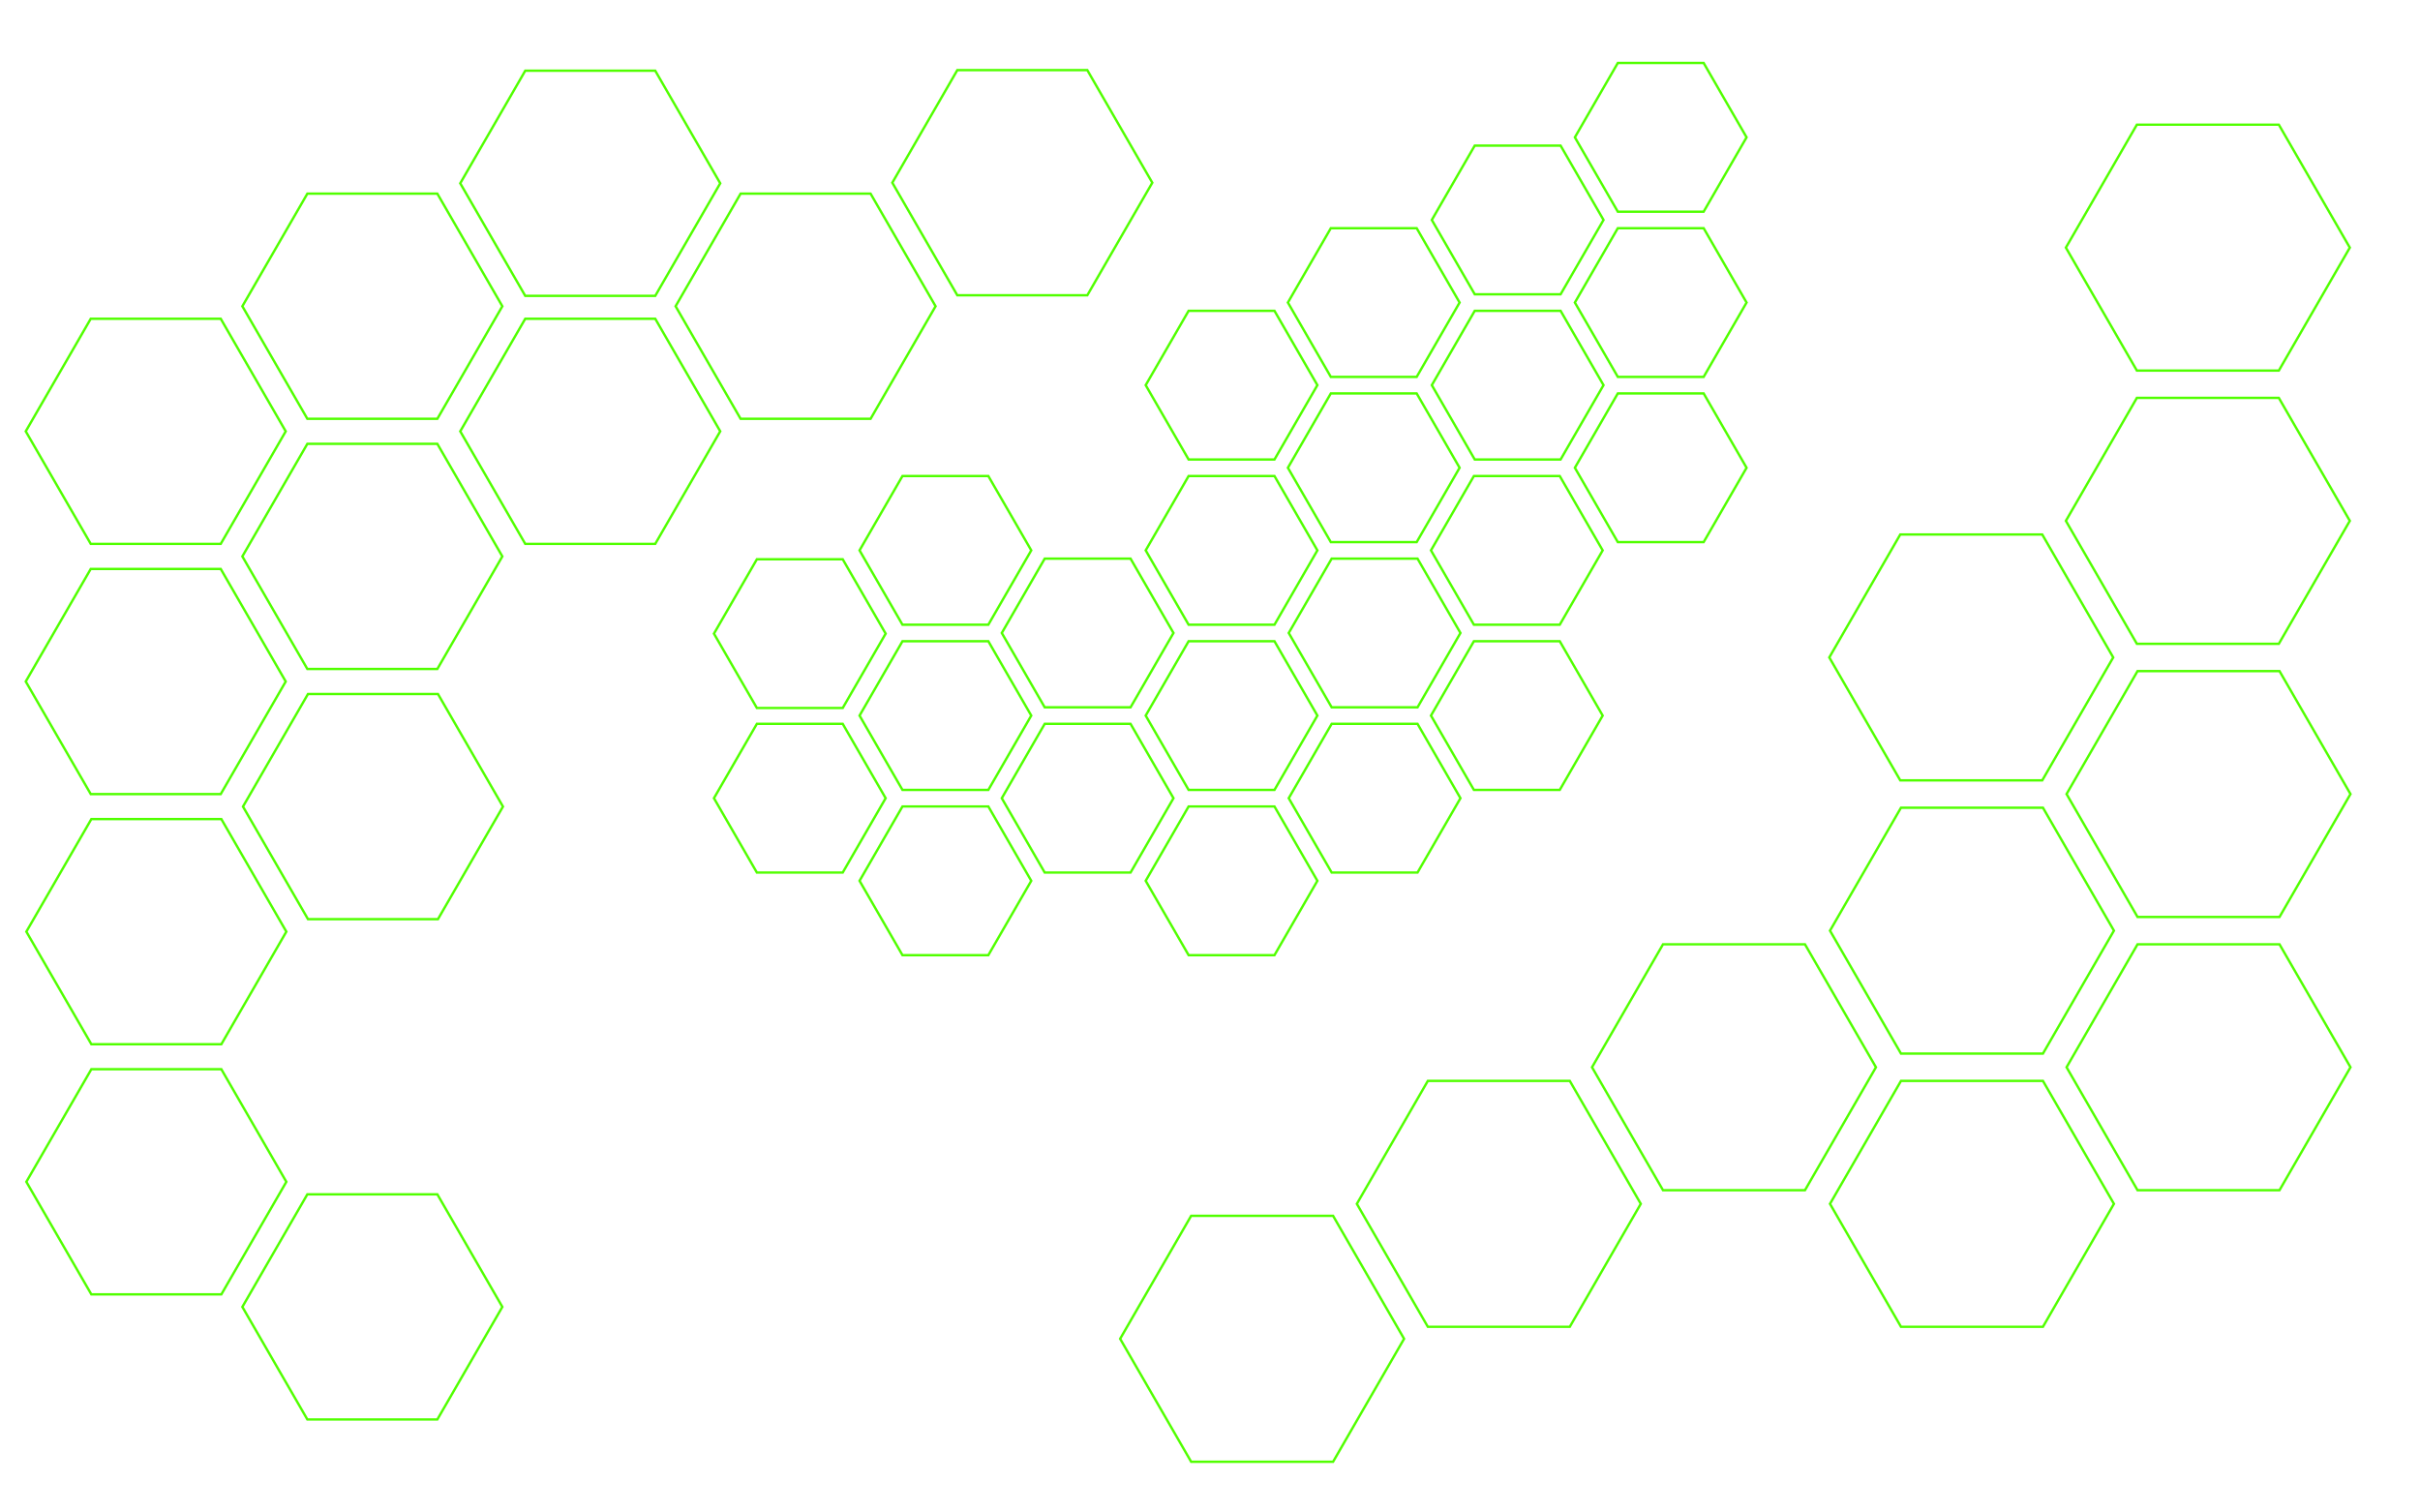 <?xml version="1.0" encoding="utf-8"?>
<!-- Generator: Adobe Illustrator 23.1.1, SVG Export Plug-In . SVG Version: 6.00 Build 0)  -->
<svg version="1.1" id="Layer_2" xmlns="http://www.w3.org/2000/svg" xmlns:xlink="http://www.w3.org/1999/xlink" x="0px" y="0px"
	 viewBox="0 0 2880 1800" style="enable-background:new 0 0 2880 1800;" xml:space="preserve">
<style type="text/css">
	.st0{fill:none;stroke:#51FF00;stroke-width:2.835;stroke-miterlimit:10;}
</style>
<polygon class="st0" points="1176.19,763.13 1074.02,763.13 1022.94,851.61 1074.02,940.09 1176.19,940.09 1227.28,851.61 "/>
<polygon class="st0" points="1176.19,959.77 1074.02,959.77 1022.94,1048.25 1074.02,1136.73 1176.19,1136.73 1227.28,1048.25 "/>
<polygon class="st0" points="1516.72,763.13 1414.55,763.13 1363.46,851.61 1414.55,940.09 1516.72,940.09 1567.8,851.61 "/>
<polygon class="st0" points="1176.19,566.51 1074.02,566.51 1022.94,654.99 1074.02,743.47 1176.19,743.47 1227.28,654.99 "/>
<polygon class="st0" points="1345.46,664.83 1243.29,664.83 1192.21,753.31 1243.29,841.79 1345.46,841.79 1396.55,753.31 "/>
<polygon class="st0" points="1516.72,566.51 1414.55,566.51 1363.46,654.99 1414.55,743.47 1516.72,743.47 1567.8,654.99 "/>
<polygon class="st0" points="1516.72,369.89 1414.55,369.89 1363.46,458.37 1414.55,546.85 1516.72,546.85 1567.8,458.37 "/>
<polygon class="st0" points="1685.96,468.21 1583.79,468.21 1532.71,556.69 1583.79,645.17 1685.96,645.17 1737.05,556.69 "/>
<polygon class="st0" points="1857.24,369.89 1755.07,369.89 1703.98,458.37 1755.07,546.85 1857.24,546.85 1908.32,458.37 "/>
<polygon class="st0" points="1685.96,271.57 1583.79,271.57 1532.71,360.05 1583.79,448.53 1685.96,448.53 1737.05,360.05 "/>
<polygon class="st0" points="1857.24,173.27 1755.07,173.27 1703.98,261.75 1755.07,350.23 1857.24,350.23 1908.32,261.75 "/>
<polygon class="st0" points="1686.97,861.45 1584.8,861.45 1533.71,949.93 1584.8,1038.41 1686.97,1038.41 1738.05,949.93 "/>
<polygon class="st0" points="1686.97,664.83 1584.8,664.83 1533.71,753.31 1584.8,841.79 1686.97,841.79 1738.05,753.31 "/>
<polygon class="st0" points="1856.24,763.13 1754.07,763.13 1702.98,851.61 1754.07,940.09 1856.24,940.09 1907.32,851.61 "/>
<polygon class="st0" points="1002.91,861.45 900.74,861.45 849.66,949.93 900.74,1038.41 1002.91,1038.41 1054,949.93 "/>
<polygon class="st0" points="1516.72,959.77 1414.55,959.77 1363.46,1048.25 1414.55,1136.73 1516.72,1136.73 1567.8,1048.25 "/>
<polygon class="st0" points="1345.46,861.45 1243.29,861.45 1192.21,949.93 1243.29,1038.41 1345.46,1038.41 1396.55,949.93 "/>
<polygon class="st0" points="2027.49,271.57 1925.32,271.57 1874.23,360.05 1925.32,448.53 2027.49,448.53 2078.57,360.05 "/>
<polygon class="st0" points="2027.49,74.95 1925.32,74.95 1874.23,163.43 1925.32,251.91 2027.49,251.91 2078.57,163.43 "/>
<polygon class="st0" points="1002.91,665.6 900.74,665.6 849.66,754.09 900.74,842.57 1002.91,842.57 1054,754.09 "/>
<polygon class="st0" points="1856.24,566.51 1754.07,566.51 1702.98,654.99 1754.07,743.47 1856.24,743.47 1907.32,654.99 "/>
<polygon class="st0" points="2027.49,468.21 1925.32,468.21 1874.23,556.69 1925.32,645.17 2027.49,645.17 2078.57,556.69 "/>
<polygon class="st0" points="2431.28,1286.38 2262.33,1286.38 2177.85,1432.69 2262.33,1579.01 2431.28,1579.01 2515.75,1432.69 "/>
<polygon class="st0" points="1868.19,1286.38 1699.24,1286.38 1614.76,1432.69 1699.24,1579.01 1868.19,1579.01 1952.66,1432.69 "/>
<polygon class="st0" points="2712.8,1123.81 2543.85,1123.81 2459.37,1270.13 2543.85,1416.45 2712.8,1416.45 2797.27,1270.13 "/>
<polygon class="st0" points="2148.07,1123.81 1979.12,1123.81 1894.64,1270.13 1979.12,1416.45 2148.07,1416.45 2232.54,1270.13 "/>
<polygon class="st0" points="2431.28,961.25 2262.33,961.25 2177.85,1107.57 2262.33,1253.88 2431.28,1253.88 2515.75,1107.57 "/>
<polygon class="st0" points="2712.8,798.66 2543.85,798.66 2459.37,944.98 2543.85,1091.29 2712.8,1091.29 2797.27,944.98 "/>
<polygon class="st0" points="2430.43,636.1 2261.48,636.1 2177.01,782.41 2261.48,928.73 2430.43,928.73 2514.91,782.41 "/>
<polygon class="st0" points="1586.49,1446.97 1417.54,1446.97 1333.06,1593.29 1417.54,1739.6 1586.49,1739.6 1670.97,1593.29 "/>
<polygon class="st0" points="2712,473.53 2543.05,473.53 2458.57,619.85 2543.05,766.17 2712,766.17 2796.48,619.85 "/>
<polygon class="st0" points="2712,148.38 2543.05,148.38 2458.57,294.7 2543.05,441.01 2712,441.01 2796.48,294.7 "/>
<polygon class="st0" points="365.78,498.42 520.48,498.42 597.83,364.45 520.48,230.47 365.78,230.47 288.43,364.45 "/>
<polygon class="st0" points="881.37,498.42 1036.07,498.42 1113.42,364.45 1036.07,230.47 881.37,230.47 804.02,364.45 "/>
<polygon class="st0" points="107.99,647.27 262.69,647.27 340.04,513.3 262.69,379.33 107.99,379.33 30.64,513.3 "/>
<polygon class="st0" points="625.09,647.27 779.79,647.27 857.14,513.3 779.79,379.33 625.09,379.33 547.74,513.3 "/>
<polygon class="st0" points="365.78,796.15 520.48,796.15 597.83,662.18 520.48,528.2 365.78,528.2 288.43,662.18 "/>
<polygon class="st0" points="107.99,945.03 262.69,945.03 340.04,811.05 262.69,677.08 107.99,677.08 30.64,811.05 "/>
<polygon class="st0" points="366.52,1093.88 521.22,1093.88 598.57,959.91 521.22,825.93 366.52,825.93 289.17,959.91 "/>
<polygon class="st0" points="1139.28,351.41 1293.98,351.41 1371.33,217.44 1293.98,83.46 1139.28,83.46 1061.93,217.44 "/>
<polygon class="st0" points="108.72,1242.73 263.42,1242.73 340.77,1108.76 263.42,974.79 108.72,974.79 31.37,1108.76 "/>
<polygon class="st0" points="108.72,1540.44 263.42,1540.44 340.77,1406.47 263.42,1272.49 108.72,1272.49 31.37,1406.47 "/>
<polygon class="st0" points="365.78,1689.29 520.48,1689.29 597.83,1555.32 520.48,1421.35 365.78,1421.35 288.43,1555.32 "/>
<polygon class="st0" points="625.09,352.11 779.79,352.11 857.14,218.14 779.79,84.16 625.09,84.16 547.74,218.14 "/>
</svg>
